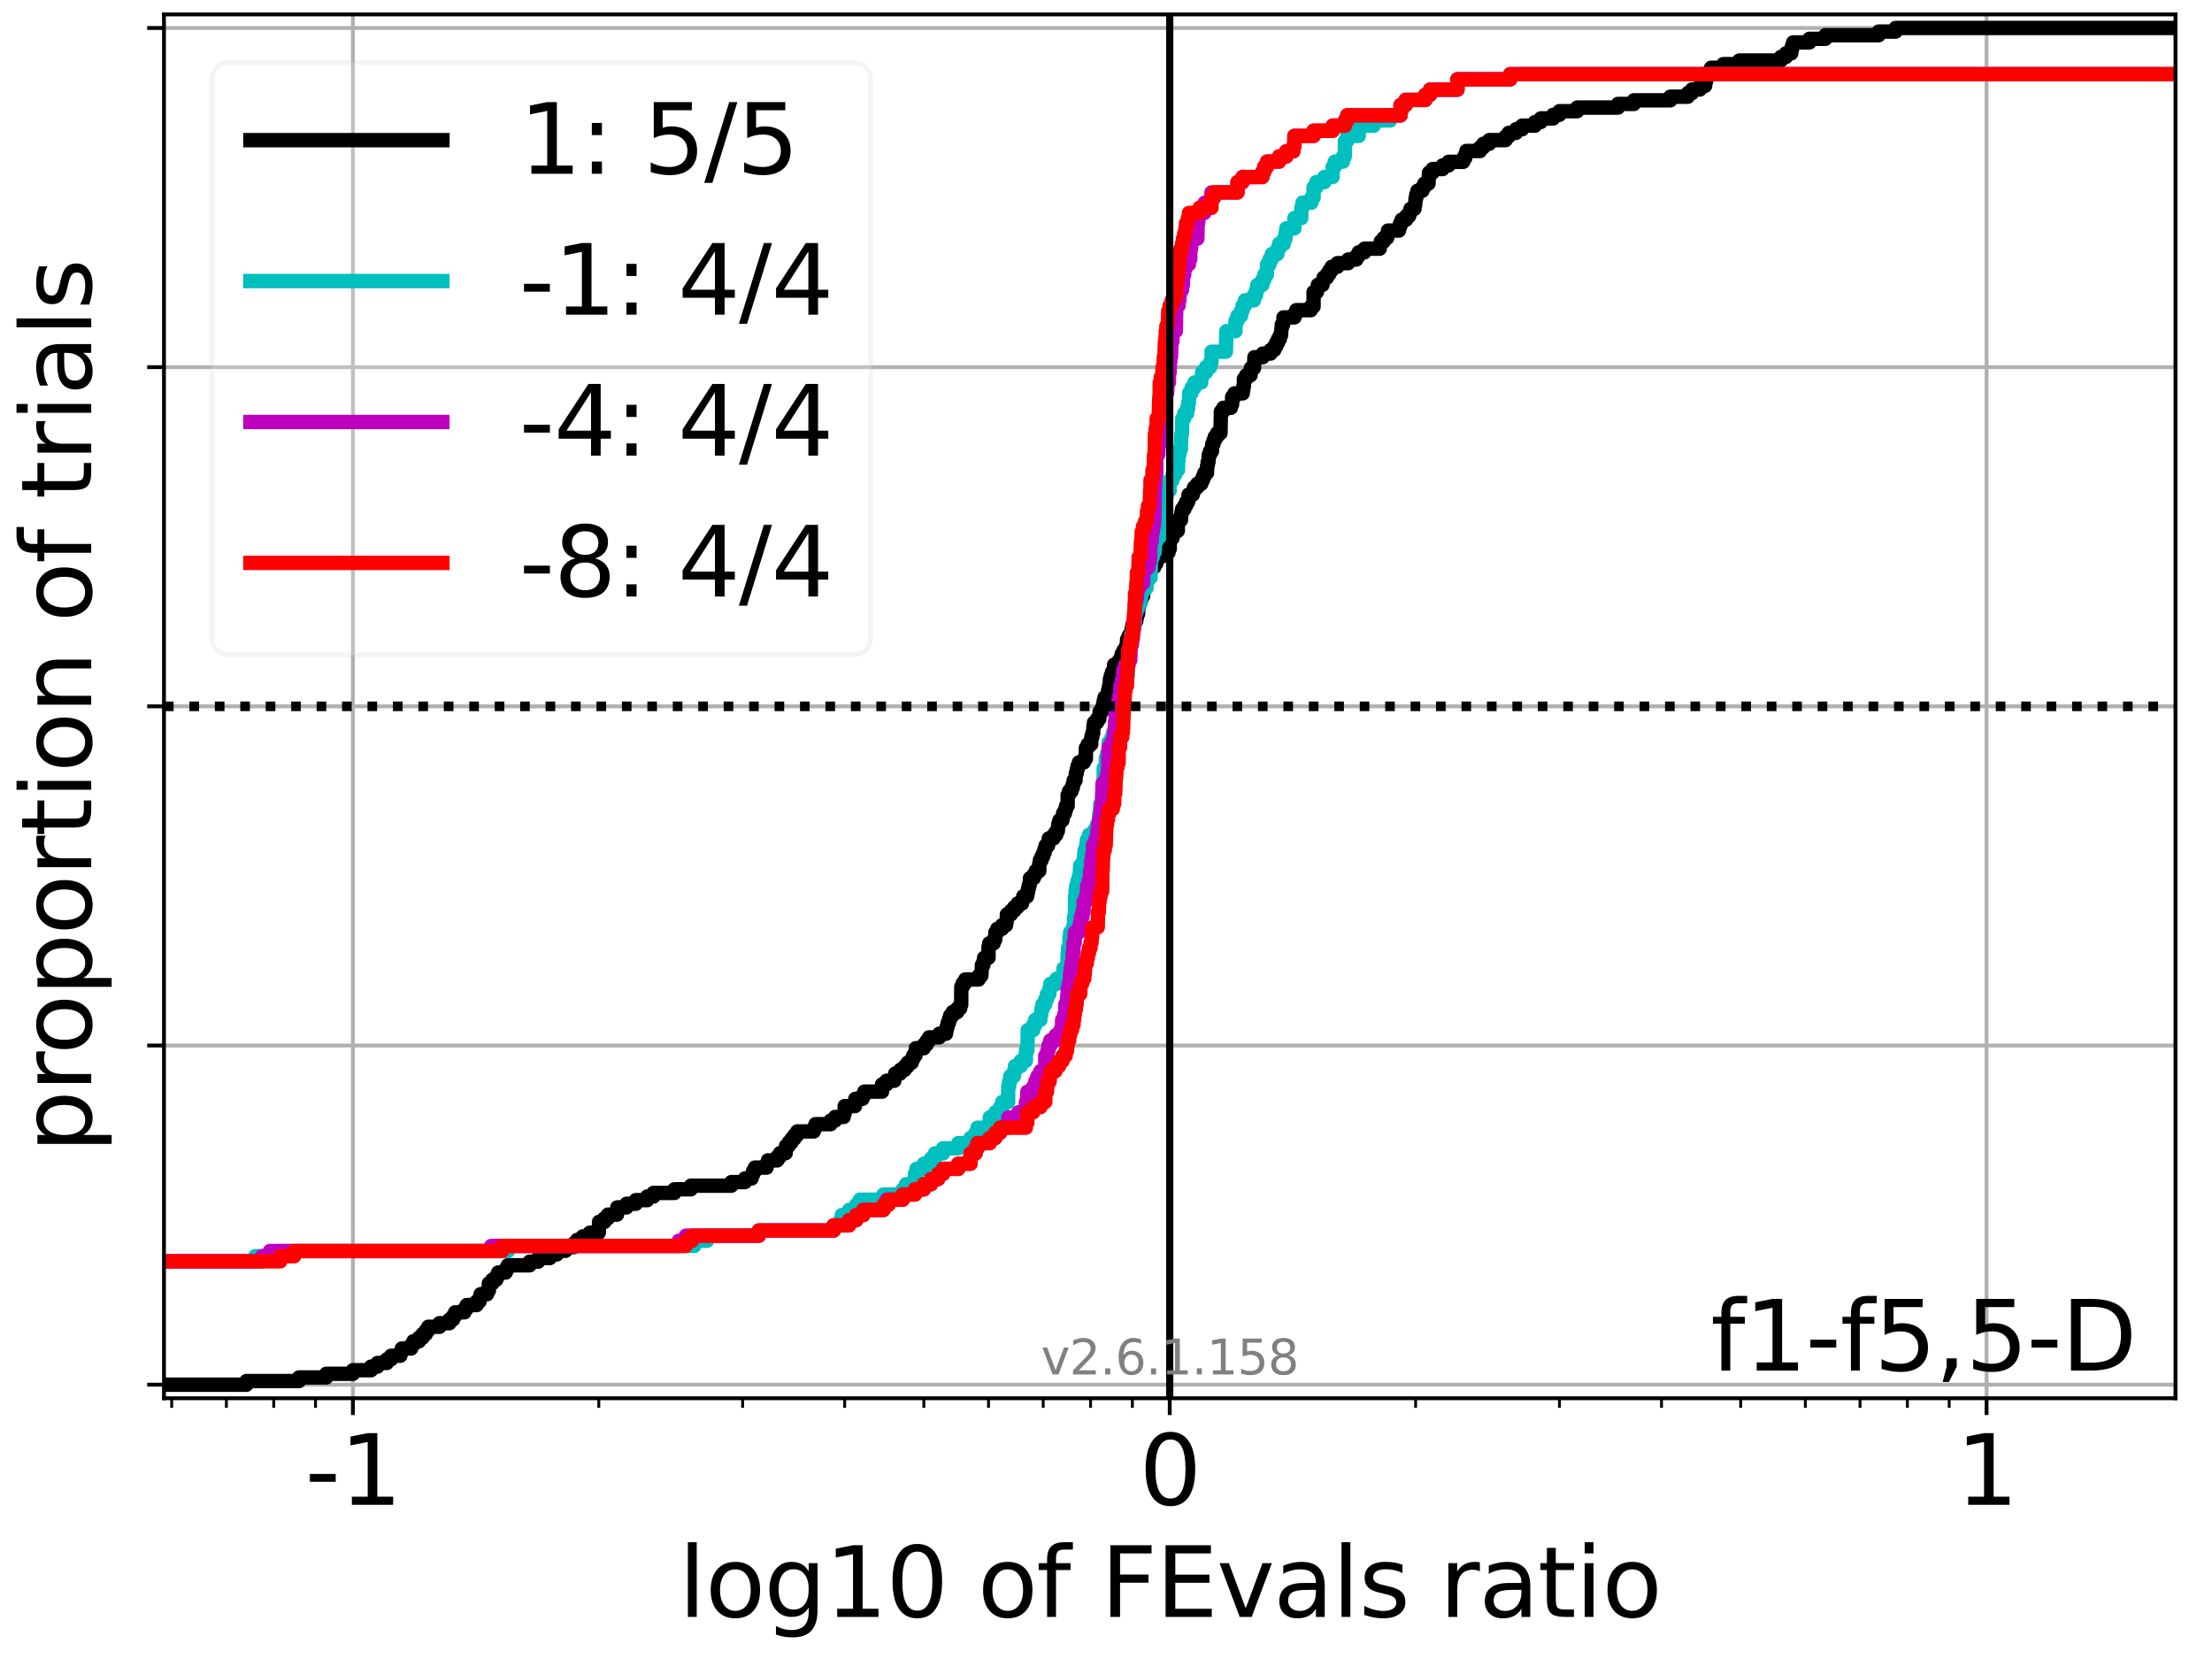 <?xml version="1.0" encoding="utf-8" standalone="no"?>
<!DOCTYPE svg PUBLIC "-//W3C//DTD SVG 1.1//EN"
  "http://www.w3.org/Graphics/SVG/1.1/DTD/svg11.dtd">
<svg xmlns:xlink="http://www.w3.org/1999/xlink" width="460.8pt" height="345.6pt" viewBox="0 0 460.8 345.6" xmlns="http://www.w3.org/2000/svg" version="1.1">
 <defs>
  <style type="text/css">*{stroke-linejoin: round; stroke-linecap: butt}</style>
 </defs>
 <g id="figure_1">
  <g id="patch_1">
   <path d="M 0 345.6 
L 460.8 345.6 
L 460.8 0 
L 0 0 
z
" style="fill: #ffffff"/>
  </g>
  <g id="axes_1">
   <g id="patch_2">
    <path d="M 34.16 291.28 
L 453.192 291.28 
L 453.192 3 
L 34.16 3 
z
" style="fill: #ffffff"/>
   </g>
   <g id="matplotlib.axis_1">
    <g id="xtick_1">
     <g id="line2d_1">
      <path d="M 73.515 291.28 
L 73.515 3 
" clip-path="url(#p3817eab995)" style="fill: none; stroke: #b0b0b0; stroke-width: 0.8; stroke-linecap: square"/>
     </g>
     <g id="line2d_2">
      <defs>
       <path id="m37212657c9" d="M 0 0 
L 0 3.5 
" style="stroke: #000000; stroke-width: 0.8"/>
      </defs>
      <g>
       <use xlink:href="#m37212657c9" x="73.515" y="291.28" style="stroke: #000000; stroke-width: 0.8"/>
      </g>
     </g>
     <g id="text_1">
      <!-- -1 -->
      <g transform="translate(63.545 313.477)scale(0.2 -0.2)">
       <defs>
        <path id="DejaVuSans-2d" d="M 313 2009 
L 1997 2009 
L 1997 1497 
L 313 1497 
L 313 2009 
z
" transform="scale(0.016)"/>
        <path id="DejaVuSans-31" d="M 794 531 
L 1825 531 
L 1825 4091 
L 703 3866 
L 703 4441 
L 1819 4666 
L 2450 4666 
L 2450 531 
L 3481 531 
L 3481 0 
L 794 0 
L 794 531 
z
" transform="scale(0.016)"/>
       </defs>
       <use xlink:href="#DejaVuSans-2d"/>
       <use xlink:href="#DejaVuSans-31" x="36.084"/>
      </g>
     </g>
    </g>
    <g id="xtick_2">
     <g id="line2d_3">
      <path d="M 243.676 291.28 
L 243.676 3 
" clip-path="url(#p3817eab995)" style="fill: none; stroke: #b0b0b0; stroke-width: 0.8; stroke-linecap: square"/>
     </g>
     <g id="line2d_4">
      <g>
       <use xlink:href="#m37212657c9" x="243.676" y="291.28" style="stroke: #000000; stroke-width: 0.8"/>
      </g>
     </g>
     <g id="text_2">
      <!-- 0 -->
      <g transform="translate(237.314 313.477)scale(0.2 -0.2)">
       <defs>
        <path id="DejaVuSans-30" d="M 2034 4250 
Q 1547 4250 1301 3770 
Q 1056 3291 1056 2328 
Q 1056 1369 1301 889 
Q 1547 409 2034 409 
Q 2525 409 2770 889 
Q 3016 1369 3016 2328 
Q 3016 3291 2770 3770 
Q 2525 4250 2034 4250 
z
M 2034 4750 
Q 2819 4750 3233 4129 
Q 3647 3509 3647 2328 
Q 3647 1150 3233 529 
Q 2819 -91 2034 -91 
Q 1250 -91 836 529 
Q 422 1150 422 2328 
Q 422 3509 836 4129 
Q 1250 4750 2034 4750 
z
" transform="scale(0.016)"/>
       </defs>
       <use xlink:href="#DejaVuSans-30"/>
      </g>
     </g>
    </g>
    <g id="xtick_3">
     <g id="line2d_5">
      <path d="M 413.837 291.28 
L 413.837 3 
" clip-path="url(#p3817eab995)" style="fill: none; stroke: #b0b0b0; stroke-width: 0.8; stroke-linecap: square"/>
     </g>
     <g id="line2d_6">
      <g>
       <use xlink:href="#m37212657c9" x="413.837" y="291.28" style="stroke: #000000; stroke-width: 0.8"/>
      </g>
     </g>
     <g id="text_3">
      <!-- 1 -->
      <g transform="translate(407.474 313.477)scale(0.2 -0.2)">
       <use xlink:href="#DejaVuSans-31"/>
      </g>
     </g>
    </g>
    <g id="xtick_4">
     <g id="line2d_7">
      <defs>
       <path id="mfe297d7ba3" d="M 0 0 
L 0 2 
" style="stroke: #000000; stroke-width: 0.6"/>
      </defs>
      <g>
       <use xlink:href="#mfe297d7ba3" x="35.765" y="291.28" style="stroke: #000000; stroke-width: 0.6"/>
      </g>
     </g>
    </g>
    <g id="xtick_5">
     <g id="line2d_8">
      <g>
       <use xlink:href="#mfe297d7ba3" x="47.157" y="291.28" style="stroke: #000000; stroke-width: 0.6"/>
      </g>
     </g>
    </g>
    <g id="xtick_6">
     <g id="line2d_9">
      <g>
       <use xlink:href="#mfe297d7ba3" x="57.025" y="291.28" style="stroke: #000000; stroke-width: 0.6"/>
      </g>
     </g>
    </g>
    <g id="xtick_7">
     <g id="line2d_10">
      <g>
       <use xlink:href="#mfe297d7ba3" x="65.729" y="291.28" style="stroke: #000000; stroke-width: 0.6"/>
      </g>
     </g>
    </g>
    <g id="xtick_8">
     <g id="line2d_11">
      <g>
       <use xlink:href="#mfe297d7ba3" x="124.739" y="291.28" style="stroke: #000000; stroke-width: 0.6"/>
      </g>
     </g>
    </g>
    <g id="xtick_9">
     <g id="line2d_12">
      <g>
       <use xlink:href="#mfe297d7ba3" x="154.703" y="291.28" style="stroke: #000000; stroke-width: 0.6"/>
      </g>
     </g>
    </g>
    <g id="xtick_10">
     <g id="line2d_13">
      <g>
       <use xlink:href="#mfe297d7ba3" x="175.962" y="291.28" style="stroke: #000000; stroke-width: 0.6"/>
      </g>
     </g>
    </g>
    <g id="xtick_11">
     <g id="line2d_14">
      <g>
       <use xlink:href="#mfe297d7ba3" x="192.453" y="291.28" style="stroke: #000000; stroke-width: 0.6"/>
      </g>
     </g>
    </g>
    <g id="xtick_12">
     <g id="line2d_15">
      <g>
       <use xlink:href="#mfe297d7ba3" x="205.926" y="291.28" style="stroke: #000000; stroke-width: 0.6"/>
      </g>
     </g>
    </g>
    <g id="xtick_13">
     <g id="line2d_16">
      <g>
       <use xlink:href="#mfe297d7ba3" x="217.318" y="291.28" style="stroke: #000000; stroke-width: 0.6"/>
      </g>
     </g>
    </g>
    <g id="xtick_14">
     <g id="line2d_17">
      <g>
       <use xlink:href="#mfe297d7ba3" x="227.186" y="291.28" style="stroke: #000000; stroke-width: 0.6"/>
      </g>
     </g>
    </g>
    <g id="xtick_15">
     <g id="line2d_18">
      <g>
       <use xlink:href="#mfe297d7ba3" x="235.89" y="291.28" style="stroke: #000000; stroke-width: 0.6"/>
      </g>
     </g>
    </g>
    <g id="xtick_16">
     <g id="line2d_19">
      <g>
       <use xlink:href="#mfe297d7ba3" x="294.899" y="291.28" style="stroke: #000000; stroke-width: 0.6"/>
      </g>
     </g>
    </g>
    <g id="xtick_17">
     <g id="line2d_20">
      <g>
       <use xlink:href="#mfe297d7ba3" x="324.863" y="291.28" style="stroke: #000000; stroke-width: 0.6"/>
      </g>
     </g>
    </g>
    <g id="xtick_18">
     <g id="line2d_21">
      <g>
       <use xlink:href="#mfe297d7ba3" x="346.123" y="291.28" style="stroke: #000000; stroke-width: 0.6"/>
      </g>
     </g>
    </g>
    <g id="xtick_19">
     <g id="line2d_22">
      <g>
       <use xlink:href="#mfe297d7ba3" x="362.613" y="291.28" style="stroke: #000000; stroke-width: 0.6"/>
      </g>
     </g>
    </g>
    <g id="xtick_20">
     <g id="line2d_23">
      <g>
       <use xlink:href="#mfe297d7ba3" x="376.087" y="291.28" style="stroke: #000000; stroke-width: 0.6"/>
      </g>
     </g>
    </g>
    <g id="xtick_21">
     <g id="line2d_24">
      <g>
       <use xlink:href="#mfe297d7ba3" x="387.478" y="291.28" style="stroke: #000000; stroke-width: 0.6"/>
      </g>
     </g>
    </g>
    <g id="xtick_22">
     <g id="line2d_25">
      <g>
       <use xlink:href="#mfe297d7ba3" x="397.346" y="291.28" style="stroke: #000000; stroke-width: 0.6"/>
      </g>
     </g>
    </g>
    <g id="xtick_23">
     <g id="line2d_26">
      <g>
       <use xlink:href="#mfe297d7ba3" x="406.051" y="291.28" style="stroke: #000000; stroke-width: 0.6"/>
      </g>
     </g>
    </g>
    <g id="text_4">
     <!-- log10 of FEvals ratio -->
     <g transform="translate(141.371 336.833)scale(0.2 -0.2)">
      <defs>
       <path id="DejaVuSans-6c" d="M 603 4863 
L 1178 4863 
L 1178 0 
L 603 0 
L 603 4863 
z
" transform="scale(0.016)"/>
       <path id="DejaVuSans-6f" d="M 1959 3097 
Q 1497 3097 1228 2736 
Q 959 2375 959 1747 
Q 959 1119 1226 758 
Q 1494 397 1959 397 
Q 2419 397 2687 759 
Q 2956 1122 2956 1747 
Q 2956 2369 2687 2733 
Q 2419 3097 1959 3097 
z
M 1959 3584 
Q 2709 3584 3137 3096 
Q 3566 2609 3566 1747 
Q 3566 888 3137 398 
Q 2709 -91 1959 -91 
Q 1206 -91 779 398 
Q 353 888 353 1747 
Q 353 2609 779 3096 
Q 1206 3584 1959 3584 
z
" transform="scale(0.016)"/>
       <path id="DejaVuSans-67" d="M 2906 1791 
Q 2906 2416 2648 2759 
Q 2391 3103 1925 3103 
Q 1463 3103 1205 2759 
Q 947 2416 947 1791 
Q 947 1169 1205 825 
Q 1463 481 1925 481 
Q 2391 481 2648 825 
Q 2906 1169 2906 1791 
z
M 3481 434 
Q 3481 -459 3084 -895 
Q 2688 -1331 1869 -1331 
Q 1566 -1331 1297 -1286 
Q 1028 -1241 775 -1147 
L 775 -588 
Q 1028 -725 1275 -790 
Q 1522 -856 1778 -856 
Q 2344 -856 2625 -561 
Q 2906 -266 2906 331 
L 2906 616 
Q 2728 306 2450 153 
Q 2172 0 1784 0 
Q 1141 0 747 490 
Q 353 981 353 1791 
Q 353 2603 747 3093 
Q 1141 3584 1784 3584 
Q 2172 3584 2450 3431 
Q 2728 3278 2906 2969 
L 2906 3500 
L 3481 3500 
L 3481 434 
z
" transform="scale(0.016)"/>
       <path id="DejaVuSans-20" transform="scale(0.016)"/>
       <path id="DejaVuSans-66" d="M 2375 4863 
L 2375 4384 
L 1825 4384 
Q 1516 4384 1395 4259 
Q 1275 4134 1275 3809 
L 1275 3500 
L 2222 3500 
L 2222 3053 
L 1275 3053 
L 1275 0 
L 697 0 
L 697 3053 
L 147 3053 
L 147 3500 
L 697 3500 
L 697 3744 
Q 697 4328 969 4595 
Q 1241 4863 1831 4863 
L 2375 4863 
z
" transform="scale(0.016)"/>
       <path id="DejaVuSans-46" d="M 628 4666 
L 3309 4666 
L 3309 4134 
L 1259 4134 
L 1259 2759 
L 3109 2759 
L 3109 2228 
L 1259 2228 
L 1259 0 
L 628 0 
L 628 4666 
z
" transform="scale(0.016)"/>
       <path id="DejaVuSans-45" d="M 628 4666 
L 3578 4666 
L 3578 4134 
L 1259 4134 
L 1259 2753 
L 3481 2753 
L 3481 2222 
L 1259 2222 
L 1259 531 
L 3634 531 
L 3634 0 
L 628 0 
L 628 4666 
z
" transform="scale(0.016)"/>
       <path id="DejaVuSans-76" d="M 191 3500 
L 800 3500 
L 1894 563 
L 2988 3500 
L 3597 3500 
L 2284 0 
L 1503 0 
L 191 3500 
z
" transform="scale(0.016)"/>
       <path id="DejaVuSans-61" d="M 2194 1759 
Q 1497 1759 1228 1600 
Q 959 1441 959 1056 
Q 959 750 1161 570 
Q 1363 391 1709 391 
Q 2188 391 2477 730 
Q 2766 1069 2766 1631 
L 2766 1759 
L 2194 1759 
z
M 3341 1997 
L 3341 0 
L 2766 0 
L 2766 531 
Q 2569 213 2275 61 
Q 1981 -91 1556 -91 
Q 1019 -91 701 211 
Q 384 513 384 1019 
Q 384 1609 779 1909 
Q 1175 2209 1959 2209 
L 2766 2209 
L 2766 2266 
Q 2766 2663 2505 2880 
Q 2244 3097 1772 3097 
Q 1472 3097 1187 3025 
Q 903 2953 641 2809 
L 641 3341 
Q 956 3463 1253 3523 
Q 1550 3584 1831 3584 
Q 2591 3584 2966 3190 
Q 3341 2797 3341 1997 
z
" transform="scale(0.016)"/>
       <path id="DejaVuSans-73" d="M 2834 3397 
L 2834 2853 
Q 2591 2978 2328 3040 
Q 2066 3103 1784 3103 
Q 1356 3103 1142 2972 
Q 928 2841 928 2578 
Q 928 2378 1081 2264 
Q 1234 2150 1697 2047 
L 1894 2003 
Q 2506 1872 2764 1633 
Q 3022 1394 3022 966 
Q 3022 478 2636 193 
Q 2250 -91 1575 -91 
Q 1294 -91 989 -36 
Q 684 19 347 128 
L 347 722 
Q 666 556 975 473 
Q 1284 391 1588 391 
Q 1994 391 2212 530 
Q 2431 669 2431 922 
Q 2431 1156 2273 1281 
Q 2116 1406 1581 1522 
L 1381 1569 
Q 847 1681 609 1914 
Q 372 2147 372 2553 
Q 372 3047 722 3315 
Q 1072 3584 1716 3584 
Q 2034 3584 2315 3537 
Q 2597 3491 2834 3397 
z
" transform="scale(0.016)"/>
       <path id="DejaVuSans-72" d="M 2631 2963 
Q 2534 3019 2420 3045 
Q 2306 3072 2169 3072 
Q 1681 3072 1420 2755 
Q 1159 2438 1159 1844 
L 1159 0 
L 581 0 
L 581 3500 
L 1159 3500 
L 1159 2956 
Q 1341 3275 1631 3429 
Q 1922 3584 2338 3584 
Q 2397 3584 2469 3576 
Q 2541 3569 2628 3553 
L 2631 2963 
z
" transform="scale(0.016)"/>
       <path id="DejaVuSans-74" d="M 1172 4494 
L 1172 3500 
L 2356 3500 
L 2356 3053 
L 1172 3053 
L 1172 1153 
Q 1172 725 1289 603 
Q 1406 481 1766 481 
L 2356 481 
L 2356 0 
L 1766 0 
Q 1100 0 847 248 
Q 594 497 594 1153 
L 594 3053 
L 172 3053 
L 172 3500 
L 594 3500 
L 594 4494 
L 1172 4494 
z
" transform="scale(0.016)"/>
       <path id="DejaVuSans-69" d="M 603 3500 
L 1178 3500 
L 1178 0 
L 603 0 
L 603 3500 
z
M 603 4863 
L 1178 4863 
L 1178 4134 
L 603 4134 
L 603 4863 
z
" transform="scale(0.016)"/>
      </defs>
      <use xlink:href="#DejaVuSans-6c"/>
      <use xlink:href="#DejaVuSans-6f" x="27.783"/>
      <use xlink:href="#DejaVuSans-67" x="88.965"/>
      <use xlink:href="#DejaVuSans-31" x="152.441"/>
      <use xlink:href="#DejaVuSans-30" x="216.064"/>
      <use xlink:href="#DejaVuSans-20" x="279.688"/>
      <use xlink:href="#DejaVuSans-6f" x="311.475"/>
      <use xlink:href="#DejaVuSans-66" x="372.656"/>
      <use xlink:href="#DejaVuSans-20" x="407.861"/>
      <use xlink:href="#DejaVuSans-46" x="439.648"/>
      <use xlink:href="#DejaVuSans-45" x="497.168"/>
      <use xlink:href="#DejaVuSans-76" x="560.352"/>
      <use xlink:href="#DejaVuSans-61" x="619.531"/>
      <use xlink:href="#DejaVuSans-6c" x="680.811"/>
      <use xlink:href="#DejaVuSans-73" x="708.594"/>
      <use xlink:href="#DejaVuSans-20" x="760.693"/>
      <use xlink:href="#DejaVuSans-72" x="792.48"/>
      <use xlink:href="#DejaVuSans-61" x="833.594"/>
      <use xlink:href="#DejaVuSans-74" x="894.873"/>
      <use xlink:href="#DejaVuSans-69" x="934.082"/>
      <use xlink:href="#DejaVuSans-6f" x="961.865"/>
     </g>
    </g>
   </g>
   <g id="matplotlib.axis_2">
    <g id="ytick_1">
     <g id="line2d_27">
      <path d="M 34.16 288.454 
L 453.192 288.454 
" clip-path="url(#p3817eab995)" style="fill: none; stroke: #b0b0b0; stroke-width: 0.8; stroke-linecap: square"/>
     </g>
     <g id="line2d_28">
      <defs>
       <path id="m09c192b1b4" d="M 0 0 
L -3.5 0 
" style="stroke: #000000; stroke-width: 0.8"/>
      </defs>
      <g>
       <use xlink:href="#m09c192b1b4" x="34.16" y="288.454" style="stroke: #000000; stroke-width: 0.8"/>
      </g>
     </g>
    </g>
    <g id="ytick_2">
     <g id="line2d_29">
      <path d="M 34.16 217.797 
L 453.192 217.797 
" clip-path="url(#p3817eab995)" style="fill: none; stroke: #b0b0b0; stroke-width: 0.8; stroke-linecap: square"/>
     </g>
     <g id="line2d_30">
      <g>
       <use xlink:href="#m09c192b1b4" x="34.16" y="217.797" style="stroke: #000000; stroke-width: 0.8"/>
      </g>
     </g>
    </g>
    <g id="ytick_3">
     <g id="line2d_31">
      <path d="M 34.16 147.14 
L 453.192 147.14 
" clip-path="url(#p3817eab995)" style="fill: none; stroke: #b0b0b0; stroke-width: 0.8; stroke-linecap: square"/>
     </g>
     <g id="line2d_32">
      <g>
       <use xlink:href="#m09c192b1b4" x="34.16" y="147.14" style="stroke: #000000; stroke-width: 0.8"/>
      </g>
     </g>
    </g>
    <g id="ytick_4">
     <g id="line2d_33">
      <path d="M 34.16 76.483 
L 453.192 76.483 
" clip-path="url(#p3817eab995)" style="fill: none; stroke: #b0b0b0; stroke-width: 0.8; stroke-linecap: square"/>
     </g>
     <g id="line2d_34">
      <g>
       <use xlink:href="#m09c192b1b4" x="34.16" y="76.483" style="stroke: #000000; stroke-width: 0.8"/>
      </g>
     </g>
    </g>
    <g id="ytick_5">
     <g id="line2d_35">
      <path d="M 34.16 5.826 
L 453.192 5.826 
" clip-path="url(#p3817eab995)" style="fill: none; stroke: #b0b0b0; stroke-width: 0.8; stroke-linecap: square"/>
     </g>
     <g id="line2d_36">
      <g>
       <use xlink:href="#m09c192b1b4" x="34.16" y="5.826" style="stroke: #000000; stroke-width: 0.8"/>
      </g>
     </g>
    </g>
    <g id="text_5">
     <!-- proportion of trials -->
     <g transform="translate(19.001 240.146)rotate(-90)scale(0.2 -0.2)">
      <defs>
       <path id="DejaVuSans-70" d="M 1159 525 
L 1159 -1331 
L 581 -1331 
L 581 3500 
L 1159 3500 
L 1159 2969 
Q 1341 3281 1617 3432 
Q 1894 3584 2278 3584 
Q 2916 3584 3314 3078 
Q 3713 2572 3713 1747 
Q 3713 922 3314 415 
Q 2916 -91 2278 -91 
Q 1894 -91 1617 61 
Q 1341 213 1159 525 
z
M 3116 1747 
Q 3116 2381 2855 2742 
Q 2594 3103 2138 3103 
Q 1681 3103 1420 2742 
Q 1159 2381 1159 1747 
Q 1159 1113 1420 752 
Q 1681 391 2138 391 
Q 2594 391 2855 752 
Q 3116 1113 3116 1747 
z
" transform="scale(0.016)"/>
       <path id="DejaVuSans-6e" d="M 3513 2113 
L 3513 0 
L 2938 0 
L 2938 2094 
Q 2938 2591 2744 2837 
Q 2550 3084 2163 3084 
Q 1697 3084 1428 2787 
Q 1159 2491 1159 1978 
L 1159 0 
L 581 0 
L 581 3500 
L 1159 3500 
L 1159 2956 
Q 1366 3272 1645 3428 
Q 1925 3584 2291 3584 
Q 2894 3584 3203 3211 
Q 3513 2838 3513 2113 
z
" transform="scale(0.016)"/>
      </defs>
      <use xlink:href="#DejaVuSans-70"/>
      <use xlink:href="#DejaVuSans-72" x="63.477"/>
      <use xlink:href="#DejaVuSans-6f" x="102.34"/>
      <use xlink:href="#DejaVuSans-70" x="163.521"/>
      <use xlink:href="#DejaVuSans-6f" x="226.998"/>
      <use xlink:href="#DejaVuSans-72" x="288.18"/>
      <use xlink:href="#DejaVuSans-74" x="329.293"/>
      <use xlink:href="#DejaVuSans-69" x="368.502"/>
      <use xlink:href="#DejaVuSans-6f" x="396.285"/>
      <use xlink:href="#DejaVuSans-6e" x="457.467"/>
      <use xlink:href="#DejaVuSans-20" x="520.846"/>
      <use xlink:href="#DejaVuSans-6f" x="552.633"/>
      <use xlink:href="#DejaVuSans-66" x="613.814"/>
      <use xlink:href="#DejaVuSans-20" x="649.02"/>
      <use xlink:href="#DejaVuSans-74" x="680.807"/>
      <use xlink:href="#DejaVuSans-72" x="720.016"/>
      <use xlink:href="#DejaVuSans-69" x="761.129"/>
      <use xlink:href="#DejaVuSans-61" x="788.912"/>
      <use xlink:href="#DejaVuSans-6c" x="850.191"/>
      <use xlink:href="#DejaVuSans-73" x="877.975"/>
     </g>
    </g>
   </g>
   <g id="line2d_37">
    <path d="M 34.16 288.454 
L 51.338 288.454 
L 51.338 287.7 
L 62.292 287.7 
L 62.292 286.946 
L 67.962 286.946 
L 67.962 286.193 
L 73.515 286.193 
L 73.515 285.439 
L 77.306 285.439 
L 77.306 284.685 
L 78.642 284.685 
L 78.642 283.932 
L 80.577 283.932 
L 80.577 283.178 
L 81.47 283.178 
L 81.47 282.424 
L 83.405 282.424 
L 83.405 281.671 
L 83.706 281.671 
L 83.706 280.917 
L 85.641 280.917 
L 85.641 280.163 
L 86.113 280.163 
L 86.113 279.41 
L 87.288 279.41 
L 87.288 278.656 
L 88.048 278.656 
L 88.048 277.902 
L 88.719 277.902 
L 88.719 277.149 
L 89.223 277.149 
L 89.223 276.395 
L 91.561 276.395 
L 91.561 275.641 
L 93.624 275.641 
L 93.624 274.888 
L 94.39 274.888 
L 94.39 274.134 
L 94.817 274.134 
L 94.817 273.38 
L 96.752 273.38 
L 96.752 272.627 
L 97.232 272.627 
L 97.232 271.873 
L 99.295 271.873 
L 99.295 271.119 
L 99.902 271.119 
L 99.902 270.366 
L 100.111 270.366 
L 100.111 269.612 
L 101.457 269.612 
L 101.457 268.858 
L 101.837 268.858 
L 101.841 267.351 
L 102.561 267.351 
L 102.561 266.597 
L 103.393 266.597 
L 103.393 265.844 
L 103.776 265.844 
L 103.776 265.09 
L 105.35 265.09 
L 105.35 264.336 
L 105.781 264.336 
L 105.781 263.583 
L 110.34 263.583 
L 110.34 262.829 
L 112.121 262.829 
L 112.121 262.075 
L 114.544 262.075 
L 114.544 261.321 
L 116.011 261.321 
L 116.011 260.568 
L 117.791 260.568 
L 117.791 259.814 
L 119.472 259.814 
L 119.472 259.06 
L 120.215 259.06 
L 120.215 258.307 
L 121.407 258.307 
L 121.407 257.553 
L 122.861 257.553 
L 122.861 256.799 
L 124.739 256.799 
L 124.796 254.538 
L 125.922 254.538 
L 125.922 253.785 
L 126.652 253.785 
L 126.652 253.031 
L 128.529 253.031 
L 128.587 251.524 
L 130.518 251.524 
L 130.518 250.77 
L 132.453 250.77 
L 132.453 250.016 
L 134.818 250.016 
L 134.818 249.263 
L 136.131 249.263 
L 136.131 248.509 
L 140.489 248.509 
L 140.489 247.755 
L 143.917 247.755 
L 143.917 247.002 
L 152.35 247.002 
L 152.35 246.248 
L 155.192 246.248 
L 155.192 245.494 
L 156.574 245.494 
L 156.574 244.741 
L 156.856 244.741 
L 156.856 243.987 
L 157.255 243.987 
L 157.255 243.233 
L 159.684 243.233 
L 159.684 242.48 
L 159.983 242.48 
L 159.983 241.726 
L 161.92 241.726 
L 161.92 240.972 
L 162.489 240.972 
L 162.489 240.219 
L 163.671 240.219 
L 163.741 238.711 
L 164.327 238.711 
L 164.327 237.958 
L 164.912 237.958 
L 164.912 237.204 
L 165.502 237.204 
L 165.502 236.45 
L 166.094 236.45 
L 166.094 235.697 
L 169.532 235.697 
L 169.532 234.943 
L 169.885 234.943 
L 169.885 234.189 
L 173.031 234.189 
L 173.031 233.436 
L 173.971 233.436 
L 173.971 232.682 
L 175.751 232.682 
L 175.751 231.928 
L 175.962 231.928 
L 175.962 230.421 
L 178.116 230.421 
L 178.175 228.914 
L 179.672 228.914 
L 179.672 228.16 
L 180.056 228.16 
L 180.056 227.406 
L 183.748 227.406 
L 183.748 225.899 
L 184.666 225.899 
L 184.666 225.145 
L 186.298 225.145 
L 186.298 224.392 
L 186.484 224.392 
L 186.484 223.638 
L 187.524 223.638 
L 187.524 222.884 
L 188.457 222.884 
L 188.457 222.13 
L 189.093 222.13 
L 189.093 221.377 
L 189.92 221.377 
L 189.92 220.623 
L 190.242 220.623 
L 190.242 219.869 
L 190.714 219.869 
L 190.792 218.362 
L 192.453 218.362 
L 192.453 217.608 
L 193.038 217.608 
L 193.038 216.855 
L 193.534 216.855 
L 193.534 216.101 
L 195.666 216.101 
L 195.666 215.347 
L 197.073 215.347 
L 197.073 214.594 
L 197.222 214.594 
L 197.222 213.84 
L 197.416 213.84 
L 197.416 213.086 
L 197.686 213.086 
L 197.686 212.333 
L 197.929 212.333 
L 197.929 211.579 
L 198.449 211.579 
L 198.449 210.825 
L 199.425 210.825 
L 199.425 210.072 
L 200.023 210.072 
L 200.023 209.318 
L 200.239 209.318 
L 200.257 205.55 
L 200.578 205.55 
L 200.578 204.796 
L 201.076 204.796 
L 201.076 204.042 
L 203.87 204.042 
L 203.87 203.289 
L 204.422 203.289 
L 204.524 201.781 
L 204.545 201.781 
L 204.545 201.028 
L 204.866 201.028 
L 204.866 200.274 
L 205.013 200.274 
L 205.013 199.52 
L 205.926 199.52 
L 205.926 197.259 
L 206.082 197.259 
L 206.082 196.506 
L 206.996 196.506 
L 206.996 195.752 
L 207.318 195.752 
L 207.352 194.245 
L 207.752 194.245 
L 207.752 193.491 
L 208.732 193.491 
L 208.732 192.737 
L 209.588 192.737 
L 209.588 191.984 
L 209.717 191.984 
L 209.761 190.476 
L 210.61 190.476 
L 210.61 189.723 
L 211.289 189.723 
L 211.289 188.969 
L 211.995 188.969 
L 211.995 188.215 
L 212.912 188.215 
L 212.912 187.462 
L 213.17 187.462 
L 213.17 186.708 
L 213.981 186.708 
L 213.981 185.954 
L 214.139 185.954 
L 214.139 185.2 
L 214.302 185.2 
L 214.302 184.447 
L 214.492 184.447 
L 214.567 182.939 
L 215.349 182.939 
L 215.349 182.186 
L 215.754 182.186 
L 215.754 181.432 
L 216.501 181.432 
L 216.501 179.925 
L 216.634 179.925 
L 216.634 179.171 
L 216.984 179.171 
L 216.984 178.417 
L 217.318 178.417 
L 217.318 177.664 
L 217.594 177.664 
L 217.594 176.91 
L 217.817 176.91 
L 217.817 176.156 
L 218.332 176.156 
L 218.332 175.403 
L 218.482 175.403 
L 218.482 174.649 
L 219.495 174.649 
L 219.495 173.895 
L 220.04 173.895 
L 220.04 173.142 
L 220.361 173.142 
L 220.472 171.634 
L 220.699 171.634 
L 220.699 170.881 
L 221.319 170.881 
L 221.319 170.127 
L 221.477 170.127 
L 221.477 169.373 
L 221.867 169.373 
L 221.867 168.62 
L 222.089 168.62 
L 222.089 167.866 
L 222.416 167.866 
L 222.416 165.605 
L 222.675 165.605 
L 222.675 164.851 
L 223.207 164.851 
L 223.207 164.098 
L 223.486 164.098 
L 223.486 163.344 
L 223.653 163.344 
L 223.653 162.59 
L 224.041 162.59 
L 224.115 161.083 
L 224.303 161.083 
L 224.303 160.329 
L 224.475 160.329 
L 224.475 159.576 
L 224.763 159.576 
L 224.763 158.822 
L 225.784 158.822 
L 225.784 158.068 
L 226.207 158.068 
L 226.207 155.807 
L 226.594 155.807 
L 226.594 155.054 
L 227.32 155.054 
L 227.34 153.546 
L 227.536 153.546 
L 227.536 152.793 
L 227.724 152.793 
L 227.779 151.285 
L 227.893 151.285 
L 227.893 150.532 
L 228.529 150.532 
L 228.529 149.778 
L 229.011 149.778 
L 229.074 148.271 
L 229.545 148.271 
L 229.545 147.517 
L 229.779 147.517 
L 229.779 146.763 
L 229.923 146.763 
L 229.923 146.009 
L 230.118 146.009 
L 230.118 145.256 
L 230.808 145.256 
L 230.849 143.748 
L 231.023 143.748 
L 231.023 142.995 
L 231.163 142.995 
L 231.215 141.487 
L 231.409 141.487 
L 231.409 140.734 
L 231.655 140.734 
L 231.655 139.98 
L 232.053 139.98 
L 232.085 138.473 
L 233.011 138.473 
L 233.011 137.719 
L 233.467 137.719 
L 233.467 136.965 
L 233.692 136.965 
L 233.692 136.212 
L 234.06 136.212 
L 234.06 135.458 
L 234.533 135.458 
L 234.533 134.704 
L 234.707 134.704 
L 234.797 133.197 
L 235.132 133.197 
L 235.132 132.443 
L 235.594 132.443 
L 235.594 131.69 
L 235.754 131.69 
L 235.754 130.936 
L 235.89 130.936 
L 235.89 130.182 
L 236.313 130.182 
L 236.313 129.429 
L 236.693 129.429 
L 236.693 128.675 
L 236.834 128.675 
L 236.834 127.921 
L 237.08 127.921 
L 237.175 126.414 
L 237.26 126.414 
L 237.26 125.66 
L 237.548 125.66 
L 237.548 124.907 
L 237.761 124.907 
L 237.761 124.153 
L 238.133 124.153 
L 238.199 122.646 
L 238.332 122.646 
L 238.395 121.138 
L 238.737 121.138 
L 238.737 120.385 
L 239.328 120.385 
L 239.347 118.877 
L 239.751 118.877 
L 239.751 118.124 
L 240.468 118.124 
L 240.468 117.37 
L 240.887 117.37 
L 240.887 116.616 
L 241.044 116.616 
L 241.044 115.863 
L 242.241 115.863 
L 242.241 115.109 
L 243.414 115.109 
L 243.414 114.355 
L 243.676 114.355 
L 243.676 112.848 
L 243.804 112.848 
L 243.804 112.094 
L 244.258 112.094 
L 244.258 111.341 
L 244.533 111.341 
L 244.533 110.587 
L 245.354 110.587 
L 245.38 108.326 
L 246.022 108.326 
L 246.087 106.818 
L 246.242 106.818 
L 246.242 106.065 
L 246.736 106.065 
L 246.736 105.311 
L 247.103 105.311 
L 247.103 104.557 
L 247.511 104.557 
L 247.596 103.05 
L 248.478 103.05 
L 248.478 102.296 
L 248.744 102.296 
L 248.744 101.543 
L 249.408 101.543 
L 249.408 100.789 
L 250.249 100.789 
L 250.249 100.035 
L 250.592 100.035 
L 250.592 99.282 
L 250.885 99.282 
L 250.885 98.528 
L 251.439 98.528 
L 251.462 97.021 
L 251.581 97.021 
L 251.581 96.267 
L 251.746 96.267 
L 251.805 94.76 
L 252.06 94.76 
L 252.06 94.006 
L 252.47 94.006 
L 252.534 92.499 
L 252.795 92.499 
L 252.795 91.745 
L 253.071 91.745 
L 253.071 90.991 
L 253.544 90.991 
L 253.544 90.238 
L 254.251 90.238 
L 254.336 85.716 
L 254.822 85.716 
L 254.822 84.962 
L 256.4 84.962 
L 256.4 84.208 
L 256.674 84.208 
L 256.674 82.701 
L 257.15 82.701 
L 257.15 81.947 
L 258.888 81.947 
L 258.888 81.194 
L 259.011 81.194 
L 259.011 80.44 
L 259.128 80.44 
L 259.13 78.933 
L 259.59 78.933 
L 259.59 78.179 
L 260.509 78.179 
L 260.587 76.672 
L 261.236 76.672 
L 261.321 74.411 
L 263.065 74.411 
L 263.065 73.657 
L 264.674 73.657 
L 264.674 72.903 
L 265.462 72.903 
L 265.462 72.15 
L 265.854 72.15 
L 265.854 71.396 
L 266.23 71.396 
L 266.23 70.642 
L 266.614 70.642 
L 266.614 69.888 
L 266.855 69.888 
L 266.96 68.381 
L 267.017 68.381 
L 267.017 67.627 
L 267.295 67.627 
L 267.38 66.12 
L 269.644 66.12 
L 269.644 65.366 
L 270.034 65.366 
L 270.034 64.613 
L 273.065 64.613 
L 273.065 63.859 
L 273.64 63.859 
L 273.64 60.844 
L 274.34 60.844 
L 274.34 60.091 
L 274.547 60.091 
L 274.547 59.337 
L 275.511 59.337 
L 275.511 58.583 
L 275.722 58.583 
L 275.722 57.83 
L 276.45 57.83 
L 276.45 57.076 
L 276.948 57.076 
L 276.948 56.322 
L 277.43 56.322 
L 277.43 55.569 
L 278.624 55.569 
L 278.624 54.815 
L 280.855 54.815 
L 280.855 54.061 
L 282.554 54.061 
L 282.554 53.308 
L 283.05 53.308 
L 283.05 52.554 
L 284.244 52.554 
L 284.244 51.8 
L 287.428 51.8 
L 287.428 51.047 
L 287.634 51.047 
L 287.634 50.293 
L 288.277 50.293 
L 288.277 49.539 
L 288.984 49.539 
L 288.984 48.786 
L 289.138 48.786 
L 289.138 48.032 
L 291.424 48.032 
L 291.424 47.278 
L 291.662 47.278 
L 291.662 46.525 
L 292.001 46.525 
L 292.001 45.771 
L 292.929 45.771 
L 292.929 45.017 
L 293.554 45.017 
L 293.554 44.264 
L 293.836 44.264 
L 293.836 43.51 
L 294.653 43.51 
L 294.653 42.756 
L 294.794 42.756 
L 294.899 41.249 
L 295.04 41.249 
L 295.04 40.495 
L 295.29 40.495 
L 295.29 39.742 
L 296.307 39.742 
L 296.307 38.988 
L 296.724 38.988 
L 296.724 38.234 
L 297.587 38.234 
L 297.688 35.973 
L 298.428 35.973 
L 298.428 35.22 
L 300.515 35.22 
L 300.515 34.466 
L 301.764 34.466 
L 301.764 33.712 
L 304.808 33.712 
L 304.808 32.959 
L 305.228 32.959 
L 305.228 32.205 
L 305.475 32.205 
L 305.475 31.451 
L 308.333 31.451 
L 308.333 30.697 
L 309.018 30.697 
L 309.018 29.944 
L 310.244 29.944 
L 310.244 29.19 
L 313.629 29.19 
L 313.629 28.436 
L 314.288 28.436 
L 314.288 27.683 
L 315.803 27.683 
L 315.803 26.929 
L 317.077 26.929 
L 317.077 26.175 
L 319.765 26.175 
L 319.765 25.422 
L 320.973 25.422 
L 320.973 24.668 
L 323.555 24.668 
L 323.555 23.914 
L 324.863 23.914 
L 324.863 23.161 
L 328.559 23.161 
L 328.559 22.407 
L 337.063 22.407 
L 337.063 21.653 
L 340.362 21.653 
L 340.362 20.9 
L 347.948 20.9 
L 347.948 20.146 
L 351.599 20.146 
L 351.599 19.392 
L 352.476 19.392 
L 352.476 18.639 
L 354.116 18.639 
L 354.116 17.885 
L 355.215 17.885 
L 355.215 17.131 
L 355.356 17.131 
L 355.356 16.378 
L 355.602 16.378 
L 355.602 15.624 
L 356.001 15.624 
L 356.001 14.87 
L 356.451 14.87 
L 356.451 14.117 
L 358.99 14.117 
L 358.99 13.363 
L 362.326 13.363 
L 362.326 12.609 
L 370.988 12.609 
L 370.988 11.856 
L 372.054 11.856 
L 372.054 11.102 
L 373.153 11.102 
L 373.153 10.348 
L 373.294 10.348 
L 373.294 9.595 
L 373.539 9.595 
L 373.539 8.841 
L 376.928 8.841 
L 376.928 8.087 
L 380.264 8.087 
L 380.264 7.334 
L 391.366 7.334 
L 391.366 6.58 
L 394.891 6.58 
L 394.891 5.826 
L 453.192 5.826 
L 453.192 5.826 
" clip-path="url(#p3817eab995)" style="fill: none; stroke: #000000; stroke-width: 3; stroke-linecap: square"/>
   </g>
   <g id="line2d_38">
    <path clip-path="url(#p3817eab995)" style="fill: none; stroke: #000000; stroke-width: 3; stroke-linecap: square"/>
   </g>
   <g id="line2d_39">
    <path d="M 34.16 262.76 
L 53.164 262.76 
L 53.164 261.69 
L 57.806 261.69 
L 57.806 260.619 
L 105.812 260.619 
L 105.812 259.549 
L 144.64 259.549 
L 144.64 258.478 
L 147.278 258.478 
L 147.278 257.408 
L 158.085 257.408 
L 158.085 256.337 
L 173.665 256.337 
L 173.665 255.266 
L 175.056 255.266 
L 175.056 254.196 
L 175.349 254.196 
L 175.349 253.125 
L 176.873 253.125 
L 176.873 252.055 
L 178.366 252.055 
L 178.366 250.984 
L 179.131 250.984 
L 179.131 249.914 
L 184.053 249.914 
L 184.053 248.843 
L 188.049 248.843 
L 188.049 247.773 
L 188.74 247.773 
L 188.74 246.702 
L 190.597 246.702 
L 190.597 244.561 
L 190.929 244.561 
L 190.929 243.49 
L 192.453 243.49 
L 192.453 242.42 
L 193.946 242.42 
L 193.946 241.349 
L 194.769 241.349 
L 194.769 240.279 
L 196.448 240.279 
L 196.448 239.208 
L 199.633 239.208 
L 199.633 238.137 
L 202.168 238.137 
L 202.168 237.067 
L 203.231 237.067 
L 203.231 235.996 
L 203.628 235.996 
L 203.628 234.926 
L 206.177 234.926 
L 206.177 232.785 
L 207.338 232.785 
L 207.338 231.714 
L 208.33 231.714 
L 208.33 230.644 
L 208.788 230.644 
L 208.788 229.573 
L 210.016 229.573 
L 210.021 226.361 
L 210.219 226.361 
L 210.219 225.291 
L 210.44 225.291 
L 210.44 224.22 
L 211.209 224.22 
L 211.209 223.15 
L 211.452 223.15 
L 211.452 222.079 
L 212.64 222.079 
L 212.64 221.009 
L 213.712 221.009 
L 213.712 218.867 
L 214.017 218.867 
L 214.092 214.585 
L 215.236 214.585 
L 215.236 213.515 
L 215.681 213.515 
L 215.681 212.444 
L 216.729 212.444 
L 216.729 211.374 
L 216.915 211.374 
L 216.915 210.303 
L 217.163 210.303 
L 217.163 209.232 
L 217.747 209.232 
L 217.747 208.162 
L 218.102 208.162 
L 218.102 207.091 
L 218.594 207.091 
L 218.594 206.021 
L 218.811 206.021 
L 218.811 204.95 
L 220.097 204.95 
L 220.097 203.88 
L 221.553 203.88 
L 221.553 201.738 
L 222.313 201.738 
L 222.416 198.527 
L 222.502 198.527 
L 222.502 197.456 
L 222.786 197.456 
L 222.786 195.315 
L 222.917 195.315 
L 222.917 194.245 
L 223.524 194.245 
L 223.524 193.174 
L 223.735 193.174 
L 223.744 191.033 
L 223.909 191.033 
L 223.974 186.751 
L 224.056 186.751 
L 224.056 185.68 
L 224.173 185.68 
L 224.173 184.61 
L 224.448 184.61 
L 224.448 183.539 
L 224.757 183.539 
L 224.757 182.468 
L 224.923 182.468 
L 225.017 180.327 
L 225.681 180.327 
L 225.681 179.257 
L 225.821 179.257 
L 225.821 178.186 
L 225.945 178.186 
L 225.945 177.116 
L 226.279 177.116 
L 226.279 176.045 
L 226.412 176.045 
L 226.412 174.975 
L 226.869 174.975 
L 226.869 173.904 
L 228.038 173.904 
L 228.038 172.833 
L 228.525 172.833 
L 228.525 171.763 
L 228.96 171.763 
L 228.96 169.622 
L 229.139 169.622 
L 229.206 167.481 
L 229.597 167.481 
L 229.597 165.339 
L 229.73 165.339 
L 229.73 163.198 
L 229.897 163.198 
L 229.928 159.987 
L 230.355 159.987 
L 230.372 157.846 
L 230.705 157.846 
L 230.705 156.775 
L 230.877 156.775 
L 230.976 154.634 
L 231.56 154.634 
L 231.56 153.563 
L 231.899 153.563 
L 231.899 152.493 
L 232.404 152.493 
L 232.509 149.281 
L 232.601 149.281 
L 232.601 148.211 
L 232.823 148.211 
L 232.823 147.14 
L 233.743 147.14 
L 233.771 144.999 
L 233.992 144.999 
L 233.993 142.858 
L 234.212 142.858 
L 234.212 141.787 
L 234.781 141.787 
L 234.781 140.717 
L 234.93 140.717 
L 235.005 138.576 
L 235.078 138.576 
L 235.078 136.434 
L 235.225 136.434 
L 235.225 135.364 
L 235.445 135.364 
L 235.445 134.293 
L 235.689 134.293 
L 235.689 132.152 
L 236.027 132.152 
L 236.027 131.082 
L 236.192 131.082 
L 236.192 130.011 
L 236.413 130.011 
L 236.48 127.87 
L 236.633 127.87 
L 236.633 126.799 
L 237.049 126.799 
L 237.049 125.729 
L 237.514 125.729 
L 237.514 124.658 
L 237.713 124.658 
L 237.713 123.588 
L 237.973 123.588 
L 237.973 122.517 
L 238.834 122.517 
L 238.834 121.447 
L 238.946 121.447 
L 238.946 120.376 
L 239.68 120.376 
L 239.765 117.164 
L 239.811 117.164 
L 239.811 116.094 
L 240.134 116.094 
L 240.134 115.023 
L 240.531 115.023 
L 240.596 112.882 
L 240.884 112.882 
L 240.884 111.812 
L 241.594 111.812 
L 241.594 110.741 
L 241.851 110.741 
L 241.851 109.67 
L 242.146 109.67 
L 242.22 107.529 
L 242.367 107.529 
L 242.367 106.459 
L 242.587 106.459 
L 242.664 104.318 
L 242.91 104.318 
L 242.91 103.247 
L 243.085 103.247 
L 243.085 102.177 
L 243.676 102.177 
L 243.676 100.035 
L 244.272 100.035 
L 244.272 98.965 
L 244.75 98.965 
L 244.75 97.894 
L 245.401 97.894 
L 245.401 95.753 
L 245.535 95.753 
L 245.535 94.683 
L 245.701 94.683 
L 245.701 93.612 
L 245.993 93.612 
L 246.088 90.4 
L 246.225 90.4 
L 246.296 87.189 
L 246.693 87.189 
L 246.693 86.118 
L 247.296 86.118 
L 247.296 85.048 
L 247.517 85.048 
L 247.517 83.977 
L 247.672 83.977 
L 247.737 81.836 
L 248.239 81.836 
L 248.239 80.765 
L 248.825 80.765 
L 248.825 79.695 
L 250.226 79.695 
L 250.226 78.624 
L 250.419 78.624 
L 250.419 77.554 
L 251.238 77.554 
L 251.238 76.483 
L 252.118 76.483 
L 252.118 75.413 
L 252.38 75.413 
L 252.38 73.271 
L 255.376 73.271 
L 255.482 68.989 
L 257.377 68.989 
L 257.377 66.848 
L 257.795 66.848 
L 257.795 65.778 
L 258.548 65.778 
L 258.548 64.707 
L 258.858 64.707 
L 258.858 63.636 
L 259.347 63.636 
L 259.347 62.566 
L 261.206 62.566 
L 261.206 61.495 
L 261.664 61.495 
L 261.664 60.425 
L 261.934 60.425 
L 261.934 59.354 
L 262.965 59.354 
L 262.965 58.284 
L 263.38 58.284 
L 263.38 57.213 
L 263.91 57.213 
L 263.957 55.072 
L 264.463 55.072 
L 264.463 54.001 
L 264.936 54.001 
L 264.936 52.931 
L 266.09 52.931 
L 266.09 51.86 
L 266.459 51.86 
L 266.459 50.79 
L 267.458 50.79 
L 267.458 49.719 
L 267.789 49.719 
L 267.789 48.649 
L 267.952 48.649 
L 267.952 47.578 
L 269.644 47.578 
L 269.644 45.437 
L 271.074 45.437 
L 271.074 43.296 
L 271.323 43.296 
L 271.323 42.225 
L 273.182 42.225 
L 273.182 41.155 
L 273.64 41.155 
L 273.64 39.014 
L 274.219 39.014 
L 274.219 37.943 
L 275.886 37.943 
L 275.886 36.872 
L 277.605 36.872 
L 277.635 34.731 
L 278.066 34.731 
L 278.066 33.661 
L 279.765 33.661 
L 279.765 32.59 
L 280.135 32.59 
L 280.184 29.379 
L 280.644 29.379 
L 280.644 28.308 
L 283.05 28.308 
L 283.05 26.167 
L 286.195 26.167 
L 286.195 25.096 
L 289.581 25.096 
L 289.581 24.026 
L 291.754 24.026 
L 291.754 22.955 
L 292.11 22.955 
L 292.11 21.885 
L 292.818 21.885 
L 292.818 20.814 
L 296.924 20.814 
L 296.924 19.744 
L 297.916 19.744 
L 297.916 18.673 
L 303.604 18.673 
L 303.604 16.532 
L 314.603 16.532 
L 314.603 15.461 
L 453.192 15.461 
L 453.192 15.461 
" clip-path="url(#p3817eab995)" style="fill: none; stroke: #00bfbf; stroke-width: 3; stroke-linecap: square"/>
   </g>
   <g id="line2d_40">
    <path clip-path="url(#p3817eab995)" style="fill: none; stroke: #00bfbf; stroke-width: 3; stroke-linecap: square"/>
   </g>
   <g id="line2d_41">
    <path d="M 34.16 262.76 
L 54.6 262.76 
L 54.6 261.69 
L 56.227 261.69 
L 56.227 260.619 
L 102.327 260.619 
L 102.327 259.549 
L 141.403 259.549 
L 141.403 258.478 
L 142.898 258.478 
L 142.898 257.408 
L 158.085 257.408 
L 158.085 256.337 
L 173.665 256.337 
L 173.665 255.266 
L 176.873 255.266 
L 176.873 254.196 
L 178.366 254.196 
L 178.366 253.125 
L 179.829 253.125 
L 179.829 252.055 
L 184.053 252.055 
L 184.053 250.984 
L 184.727 250.984 
L 184.727 249.914 
L 188.049 249.914 
L 188.049 248.843 
L 190.597 248.843 
L 190.597 247.773 
L 192.453 247.773 
L 192.453 246.702 
L 193.946 246.702 
L 193.946 245.631 
L 195.409 245.631 
L 195.409 244.561 
L 196.448 244.561 
L 196.448 243.49 
L 199.633 243.49 
L 199.633 242.42 
L 202.168 242.42 
L 202.168 240.279 
L 203.231 240.279 
L 203.231 239.208 
L 203.628 239.208 
L 203.628 238.137 
L 206.177 238.137 
L 206.177 237.067 
L 207.338 237.067 
L 207.338 235.996 
L 208.33 235.996 
L 208.33 234.926 
L 209.838 234.926 
L 209.838 233.855 
L 210.067 233.855 
L 210.067 232.785 
L 212.164 232.785 
L 212.164 231.714 
L 213.64 231.714 
L 213.712 229.573 
L 214.017 229.573 
L 214.017 227.432 
L 215.236 227.432 
L 215.236 226.361 
L 215.674 226.361 
L 215.674 225.291 
L 216.111 225.291 
L 216.111 224.22 
L 216.729 224.22 
L 216.729 223.15 
L 217.747 223.15 
L 217.754 219.938 
L 218.192 219.938 
L 218.192 218.867 
L 218.415 218.867 
L 218.415 217.797 
L 218.811 217.797 
L 218.811 216.726 
L 219.934 216.726 
L 219.934 215.656 
L 220.901 215.656 
L 220.901 214.585 
L 221.212 214.585 
L 221.264 212.444 
L 221.701 212.444 
L 221.701 211.374 
L 221.921 211.374 
L 221.925 209.232 
L 222.26 209.232 
L 222.362 207.091 
L 222.416 207.091 
L 222.416 206.021 
L 222.646 206.021 
L 222.646 204.95 
L 222.875 204.95 
L 222.917 202.809 
L 223.055 202.809 
L 223.055 201.738 
L 223.235 201.738 
L 223.235 200.668 
L 223.426 200.668 
L 223.444 198.527 
L 223.616 198.527 
L 223.616 196.386 
L 223.881 196.386 
L 223.909 194.245 
L 224.722 194.245 
L 224.722 193.174 
L 225.017 193.174 
L 225.017 192.103 
L 225.159 192.103 
L 225.159 191.033 
L 225.497 191.033 
L 225.497 189.962 
L 225.717 189.962 
L 225.77 187.821 
L 226.207 187.821 
L 226.207 186.751 
L 226.412 186.751 
L 226.448 184.61 
L 226.785 184.61 
L 226.785 183.539 
L 227.094 183.539 
L 227.094 181.398 
L 227.323 181.398 
L 227.323 179.257 
L 227.511 179.257 
L 227.511 178.186 
L 227.692 178.186 
L 227.692 176.045 
L 228.172 176.045 
L 228.172 174.975 
L 228.576 174.975 
L 228.646 172.833 
L 228.805 172.833 
L 228.805 171.763 
L 228.96 171.763 
L 228.96 170.692 
L 229.227 170.692 
L 229.306 168.551 
L 229.461 168.551 
L 229.461 167.481 
L 229.597 167.481 
L 229.691 163.198 
L 230.4 163.198 
L 230.4 162.128 
L 230.694 162.128 
L 230.694 161.057 
L 230.826 161.057 
L 230.896 156.775 
L 230.969 156.775 
L 230.969 155.704 
L 231.571 155.704 
L 231.571 154.634 
L 232.017 154.634 
L 232.104 152.493 
L 232.236 152.493 
L 232.302 150.352 
L 232.378 150.352 
L 232.378 149.281 
L 232.5 149.281 
L 232.5 148.211 
L 232.905 148.211 
L 232.971 146.069 
L 233.152 146.069 
L 233.152 144.999 
L 233.384 144.999 
L 233.408 142.858 
L 233.709 142.858 
L 233.709 141.787 
L 233.909 141.787 
L 233.993 139.646 
L 234.346 139.646 
L 234.346 138.576 
L 235.081 138.576 
L 235.081 137.505 
L 235.456 137.505 
L 235.518 134.293 
L 235.811 134.293 
L 235.811 133.223 
L 235.965 133.223 
L 236.043 131.082 
L 236.234 131.082 
L 236.248 128.941 
L 236.414 128.941 
L 236.425 125.729 
L 236.609 125.729 
L 236.609 124.658 
L 236.851 124.658 
L 236.894 122.517 
L 237.33 122.517 
L 237.33 121.447 
L 238.157 121.447 
L 238.157 119.305 
L 238.306 119.305 
L 238.306 118.235 
L 239.218 118.235 
L 239.218 117.164 
L 239.474 117.164 
L 239.474 116.094 
L 239.594 116.094 
L 239.68 112.882 
L 239.911 112.882 
L 240.003 110.741 
L 240.156 110.741 
L 240.156 109.67 
L 240.353 109.67 
L 240.353 108.6 
L 240.491 108.6 
L 240.596 101.106 
L 240.682 101.106 
L 240.682 98.965 
L 240.873 98.965 
L 240.873 94.683 
L 241.291 94.683 
L 241.328 92.542 
L 241.594 92.542 
L 241.594 91.471 
L 241.973 91.471 
L 242.058 89.33 
L 242.164 89.33 
L 242.164 88.259 
L 242.355 88.259 
L 242.463 85.048 
L 242.662 85.048 
L 242.753 81.836 
L 243.141 81.836 
L 243.193 79.695 
L 243.503 79.695 
L 243.512 77.554 
L 243.676 77.554 
L 243.676 75.413 
L 243.796 75.413 
L 243.796 74.342 
L 243.949 74.342 
L 244.042 71.13 
L 244.235 71.13 
L 244.275 68.989 
L 244.949 68.989 
L 245.045 63.636 
L 245.524 63.636 
L 245.524 62.566 
L 245.701 62.566 
L 245.722 60.425 
L 246.225 60.425 
L 246.225 59.354 
L 246.43 59.354 
L 246.43 57.213 
L 246.693 57.213 
L 246.693 56.143 
L 246.856 56.143 
L 246.856 55.072 
L 247.672 55.072 
L 247.672 54.001 
L 247.951 54.001 
L 247.951 51.86 
L 248.124 51.86 
L 248.124 49.719 
L 249.433 49.719 
L 249.492 46.507 
L 249.606 46.507 
L 249.606 45.437 
L 249.76 45.437 
L 249.76 44.366 
L 250.894 44.366 
L 250.974 42.225 
L 252.38 42.225 
L 252.38 40.084 
L 257.795 40.084 
L 257.795 37.943 
L 258.858 37.943 
L 258.858 36.872 
L 262.965 36.872 
L 262.965 35.802 
L 263.38 35.802 
L 263.38 34.731 
L 263.957 34.731 
L 263.957 33.661 
L 266.459 33.661 
L 266.459 32.59 
L 267.952 32.59 
L 267.952 31.52 
L 269.416 31.52 
L 269.416 30.449 
L 269.644 30.449 
L 269.644 28.308 
L 273.64 28.308 
L 273.64 27.237 
L 277.635 27.237 
L 277.635 26.167 
L 280.184 26.167 
L 280.184 25.096 
L 280.644 25.096 
L 280.644 24.026 
L 291.754 24.026 
L 291.754 21.885 
L 292.818 21.885 
L 292.818 20.814 
L 296.924 20.814 
L 296.924 19.744 
L 297.916 19.744 
L 297.916 18.673 
L 303.604 18.673 
L 303.604 16.532 
L 314.603 16.532 
L 314.603 15.461 
L 453.192 15.461 
L 453.192 15.461 
" clip-path="url(#p3817eab995)" style="fill: none; stroke: #bf00bf; stroke-width: 3; stroke-linecap: square"/>
   </g>
   <g id="line2d_42">
    <path clip-path="url(#p3817eab995)" style="fill: none; stroke: #bf00bf; stroke-width: 3; stroke-linecap: square"/>
   </g>
   <g id="line2d_43">
    <path d="M 34.16 262.76 
L 58.387 262.76 
L 58.387 261.69 
L 61.286 261.69 
L 61.286 260.619 
L 104.604 260.619 
L 104.604 259.549 
L 142.807 259.549 
L 142.807 258.478 
L 144.169 258.478 
L 144.169 257.408 
L 158.085 257.408 
L 158.085 256.337 
L 173.665 256.337 
L 173.665 255.266 
L 176.873 255.266 
L 176.873 254.196 
L 178.366 254.196 
L 178.366 253.125 
L 179.829 253.125 
L 179.829 252.055 
L 184.053 252.055 
L 184.053 250.984 
L 185.136 250.984 
L 185.136 249.914 
L 188.049 249.914 
L 188.049 248.843 
L 190.597 248.843 
L 190.597 247.773 
L 192.453 247.773 
L 192.453 246.702 
L 193.946 246.702 
L 193.946 245.631 
L 195.409 245.631 
L 195.409 244.561 
L 196.448 244.561 
L 196.448 243.49 
L 199.633 243.49 
L 199.633 242.42 
L 202.168 242.42 
L 202.168 240.279 
L 203.231 240.279 
L 203.231 239.208 
L 203.628 239.208 
L 203.628 238.137 
L 206.177 238.137 
L 206.177 237.067 
L 207.338 237.067 
L 207.338 235.996 
L 208.33 235.996 
L 208.33 234.926 
L 213.712 234.926 
L 213.712 233.855 
L 214.017 233.855 
L 214.017 231.714 
L 215.236 231.714 
L 215.236 230.644 
L 216.729 230.644 
L 216.729 229.573 
L 217.747 229.573 
L 217.747 227.432 
L 218.115 227.432 
L 218.192 225.291 
L 218.669 225.291 
L 218.669 224.22 
L 218.811 224.22 
L 218.811 223.15 
L 219.866 223.15 
L 219.866 222.079 
L 220.64 222.079 
L 220.64 221.009 
L 221.348 221.009 
L 221.348 219.938 
L 222.007 219.938 
L 222.007 218.867 
L 222.298 218.867 
L 222.298 217.797 
L 222.416 217.797 
L 222.416 216.726 
L 222.73 216.726 
L 222.73 215.656 
L 222.917 215.656 
L 222.917 214.585 
L 223.319 214.585 
L 223.319 213.515 
L 223.634 213.515 
L 223.634 212.444 
L 223.758 212.444 
L 223.758 211.374 
L 223.909 211.374 
L 223.909 210.303 
L 224.127 210.303 
L 224.127 209.232 
L 224.269 209.232 
L 224.292 207.091 
L 225.017 207.091 
L 225.11 204.95 
L 225.419 204.95 
L 225.419 203.88 
L 225.878 203.88 
L 225.878 202.809 
L 226.005 202.809 
L 226.043 200.668 
L 226.412 200.668 
L 226.412 199.597 
L 226.622 199.597 
L 226.622 198.527 
L 226.861 198.527 
L 226.861 197.456 
L 227.186 197.456 
L 227.186 196.386 
L 227.39 196.386 
L 227.39 195.315 
L 227.512 195.315 
L 227.526 193.174 
L 228.684 193.174 
L 228.742 189.962 
L 228.906 189.962 
L 228.96 187.821 
L 229.062 187.821 
L 229.062 186.751 
L 229.263 186.751 
L 229.263 185.68 
L 229.597 185.68 
L 229.646 181.398 
L 229.708 181.398 
L 229.81 178.186 
L 229.864 178.186 
L 229.864 177.116 
L 230.143 177.116 
L 230.143 176.045 
L 230.344 176.045 
L 230.45 172.833 
L 230.461 172.833 
L 230.461 171.763 
L 230.629 171.763 
L 230.629 170.692 
L 230.815 170.692 
L 230.815 169.622 
L 231.033 169.622 
L 231.033 168.551 
L 231.811 168.551 
L 231.811 167.481 
L 232.097 167.481 
L 232.127 165.339 
L 232.315 165.339 
L 232.42 162.128 
L 232.5 162.128 
L 232.586 159.987 
L 232.755 159.987 
L 232.755 158.916 
L 233.026 158.916 
L 233.046 155.704 
L 233.325 155.704 
L 233.337 153.563 
L 233.782 153.563 
L 233.782 152.493 
L 233.935 152.493 
L 234.035 149.281 
L 234.06 149.281 
L 234.06 147.14 
L 234.229 147.14 
L 234.337 143.928 
L 234.462 143.928 
L 234.462 142.858 
L 234.762 142.858 
L 234.861 139.646 
L 234.903 139.646 
L 234.961 137.505 
L 235.017 137.505 
L 235.046 135.364 
L 235.424 135.364 
L 235.456 133.223 
L 235.865 133.223 
L 235.865 132.152 
L 236.031 132.152 
L 236.031 130.011 
L 236.154 130.011 
L 236.232 127.87 
L 236.319 127.87 
L 236.398 125.729 
L 236.433 125.729 
L 236.458 123.588 
L 236.654 123.588 
L 236.732 121.447 
L 236.797 121.447 
L 236.832 119.305 
L 237.137 119.305 
L 237.201 116.094 
L 237.579 116.094 
L 237.679 112.882 
L 237.785 112.882 
L 237.838 110.741 
L 238.105 110.741 
L 238.105 109.67 
L 238.545 109.67 
L 238.545 108.6 
L 238.86 108.6 
L 238.966 106.459 
L 239.147 106.459 
L 239.147 105.388 
L 239.518 105.388 
L 239.589 102.177 
L 239.66 102.177 
L 239.68 100.035 
L 240.039 100.035 
L 240.101 97.894 
L 240.328 97.894 
L 240.422 94.683 
L 240.531 94.683 
L 240.596 90.4 
L 240.738 90.4 
L 240.738 89.33 
L 240.924 89.33 
L 240.943 87.189 
L 241.383 87.189 
L 241.489 82.906 
L 241.563 82.906 
L 241.597 79.695 
L 241.798 79.695 
L 241.798 78.624 
L 242.097 78.624 
L 242.197 76.483 
L 242.373 76.483 
L 242.453 74.342 
L 242.577 74.342 
L 242.675 71.13 
L 242.778 71.13 
L 242.85 68.989 
L 242.978 68.989 
L 242.978 67.919 
L 243.278 67.919 
L 243.378 64.707 
L 243.676 64.707 
L 243.676 63.636 
L 244.085 63.636 
L 244.085 62.566 
L 244.614 62.566 
L 244.614 61.495 
L 245.054 61.495 
L 245.099 58.284 
L 245.3 58.284 
L 245.3 57.213 
L 245.501 57.213 
L 245.539 55.072 
L 245.701 55.072 
L 245.801 52.931 
L 245.9 52.931 
L 245.9 51.86 
L 246.225 51.86 
L 246.225 50.79 
L 246.443 50.79 
L 246.443 49.719 
L 246.693 49.719 
L 246.693 48.649 
L 246.931 48.649 
L 246.931 47.578 
L 247.073 47.578 
L 247.073 46.507 
L 247.452 46.507 
L 247.452 45.437 
L 247.672 45.437 
L 247.672 44.366 
L 249.866 44.366 
L 249.866 43.296 
L 252.38 43.296 
L 252.38 41.155 
L 252.952 41.155 
L 252.952 40.084 
L 257.795 40.084 
L 257.795 37.943 
L 258.858 37.943 
L 258.858 36.872 
L 262.965 36.872 
L 262.965 35.802 
L 263.38 35.802 
L 263.38 34.731 
L 263.957 34.731 
L 263.957 33.661 
L 266.459 33.661 
L 266.459 32.59 
L 267.952 32.59 
L 267.952 31.52 
L 269.416 31.52 
L 269.416 30.449 
L 269.644 30.449 
L 269.644 28.308 
L 273.64 28.308 
L 273.64 27.237 
L 277.635 27.237 
L 277.635 26.167 
L 280.184 26.167 
L 280.184 25.096 
L 280.644 25.096 
L 280.644 24.026 
L 291.754 24.026 
L 291.754 21.885 
L 292.818 21.885 
L 292.818 20.814 
L 296.924 20.814 
L 296.924 19.744 
L 297.916 19.744 
L 297.916 18.673 
L 303.604 18.673 
L 303.604 16.532 
L 314.603 16.532 
L 314.603 15.461 
L 453.192 15.461 
L 453.192 15.461 
" clip-path="url(#p3817eab995)" style="fill: none; stroke: #ff0000; stroke-width: 3; stroke-linecap: square"/>
   </g>
   <g id="line2d_44">
    <path clip-path="url(#p3817eab995)" style="fill: none; stroke: #ff0000; stroke-width: 3; stroke-linecap: square"/>
   </g>
   <g id="line2d_45">
    <path d="M 243.676 291.28 
L 243.676 3 
" clip-path="url(#p3817eab995)" style="fill: none; stroke: #000000; stroke-width: 1.5; stroke-linecap: square"/>
   </g>
   <g id="line2d_46">
    <path d="M 34.16 147.14 
L 453.192 147.14 
" clip-path="url(#p3817eab995)" style="fill: none; stroke-dasharray: 2,3.3; stroke-dashoffset: 0; stroke: #000000; stroke-width: 2"/>
   </g>
   <g id="patch_3">
    <path d="M 34.16 291.28 
L 34.16 3 
" style="fill: none; stroke: #000000; stroke-width: 0.8; stroke-linejoin: miter; stroke-linecap: square"/>
   </g>
   <g id="patch_4">
    <path d="M 453.192 291.28 
L 453.192 3 
" style="fill: none; stroke: #000000; stroke-width: 0.8; stroke-linejoin: miter; stroke-linecap: square"/>
   </g>
   <g id="patch_5">
    <path d="M 34.16 291.28 
L 453.192 291.28 
" style="fill: none; stroke: #000000; stroke-width: 0.8; stroke-linejoin: miter; stroke-linecap: square"/>
   </g>
   <g id="patch_6">
    <path d="M 34.16 3 
L 453.192 3 
" style="fill: none; stroke: #000000; stroke-width: 0.8; stroke-linejoin: miter; stroke-linecap: square"/>
   </g>
   <g id="text_6">
    <!-- f1-f5,5-D -->
    <g transform="translate(356.368 285.514)scale(0.2 -0.2)">
     <defs>
      <path id="DejaVuSans-35" d="M 691 4666 
L 3169 4666 
L 3169 4134 
L 1269 4134 
L 1269 2991 
Q 1406 3038 1543 3061 
Q 1681 3084 1819 3084 
Q 2600 3084 3056 2656 
Q 3513 2228 3513 1497 
Q 3513 744 3044 326 
Q 2575 -91 1722 -91 
Q 1428 -91 1123 -41 
Q 819 9 494 109 
L 494 744 
Q 775 591 1075 516 
Q 1375 441 1709 441 
Q 2250 441 2565 725 
Q 2881 1009 2881 1497 
Q 2881 1984 2565 2268 
Q 2250 2553 1709 2553 
Q 1456 2553 1204 2497 
Q 953 2441 691 2322 
L 691 4666 
z
" transform="scale(0.016)"/>
      <path id="DejaVuSans-2c" d="M 750 794 
L 1409 794 
L 1409 256 
L 897 -744 
L 494 -744 
L 750 256 
L 750 794 
z
" transform="scale(0.016)"/>
      <path id="DejaVuSans-44" d="M 1259 4147 
L 1259 519 
L 2022 519 
Q 2988 519 3436 956 
Q 3884 1394 3884 2338 
Q 3884 3275 3436 3711 
Q 2988 4147 2022 4147 
L 1259 4147 
z
M 628 4666 
L 1925 4666 
Q 3281 4666 3915 4102 
Q 4550 3538 4550 2338 
Q 4550 1131 3912 565 
Q 3275 0 1925 0 
L 628 0 
L 628 4666 
z
" transform="scale(0.016)"/>
     </defs>
     <use xlink:href="#DejaVuSans-66"/>
     <use xlink:href="#DejaVuSans-31" x="35.205"/>
     <use xlink:href="#DejaVuSans-2d" x="98.828"/>
     <use xlink:href="#DejaVuSans-66" x="134.912"/>
     <use xlink:href="#DejaVuSans-35" x="170.117"/>
     <use xlink:href="#DejaVuSans-2c" x="233.74"/>
     <use xlink:href="#DejaVuSans-35" x="265.527"/>
     <use xlink:href="#DejaVuSans-2d" x="329.15"/>
     <use xlink:href="#DejaVuSans-44" x="365.234"/>
    </g>
   </g>
   <g id="text_7">
    <!-- v2.6.1.158 -->
    <g style="fill: #808080" transform="translate(216.862 286.318)scale(0.1 -0.1)">
     <defs>
      <path id="DejaVuSans-32" d="M 1228 531 
L 3431 531 
L 3431 0 
L 469 0 
L 469 531 
Q 828 903 1448 1529 
Q 2069 2156 2228 2338 
Q 2531 2678 2651 2914 
Q 2772 3150 2772 3378 
Q 2772 3750 2511 3984 
Q 2250 4219 1831 4219 
Q 1534 4219 1204 4116 
Q 875 4013 500 3803 
L 500 4441 
Q 881 4594 1212 4672 
Q 1544 4750 1819 4750 
Q 2544 4750 2975 4387 
Q 3406 4025 3406 3419 
Q 3406 3131 3298 2873 
Q 3191 2616 2906 2266 
Q 2828 2175 2409 1742 
Q 1991 1309 1228 531 
z
" transform="scale(0.016)"/>
      <path id="DejaVuSans-2e" d="M 684 794 
L 1344 794 
L 1344 0 
L 684 0 
L 684 794 
z
" transform="scale(0.016)"/>
      <path id="DejaVuSans-36" d="M 2113 2584 
Q 1688 2584 1439 2293 
Q 1191 2003 1191 1497 
Q 1191 994 1439 701 
Q 1688 409 2113 409 
Q 2538 409 2786 701 
Q 3034 994 3034 1497 
Q 3034 2003 2786 2293 
Q 2538 2584 2113 2584 
z
M 3366 4563 
L 3366 3988 
Q 3128 4100 2886 4159 
Q 2644 4219 2406 4219 
Q 1781 4219 1451 3797 
Q 1122 3375 1075 2522 
Q 1259 2794 1537 2939 
Q 1816 3084 2150 3084 
Q 2853 3084 3261 2657 
Q 3669 2231 3669 1497 
Q 3669 778 3244 343 
Q 2819 -91 2113 -91 
Q 1303 -91 875 529 
Q 447 1150 447 2328 
Q 447 3434 972 4092 
Q 1497 4750 2381 4750 
Q 2619 4750 2861 4703 
Q 3103 4656 3366 4563 
z
" transform="scale(0.016)"/>
      <path id="DejaVuSans-38" d="M 2034 2216 
Q 1584 2216 1326 1975 
Q 1069 1734 1069 1313 
Q 1069 891 1326 650 
Q 1584 409 2034 409 
Q 2484 409 2743 651 
Q 3003 894 3003 1313 
Q 3003 1734 2745 1975 
Q 2488 2216 2034 2216 
z
M 1403 2484 
Q 997 2584 770 2862 
Q 544 3141 544 3541 
Q 544 4100 942 4425 
Q 1341 4750 2034 4750 
Q 2731 4750 3128 4425 
Q 3525 4100 3525 3541 
Q 3525 3141 3298 2862 
Q 3072 2584 2669 2484 
Q 3125 2378 3379 2068 
Q 3634 1759 3634 1313 
Q 3634 634 3220 271 
Q 2806 -91 2034 -91 
Q 1263 -91 848 271 
Q 434 634 434 1313 
Q 434 1759 690 2068 
Q 947 2378 1403 2484 
z
M 1172 3481 
Q 1172 3119 1398 2916 
Q 1625 2713 2034 2713 
Q 2441 2713 2670 2916 
Q 2900 3119 2900 3481 
Q 2900 3844 2670 4047 
Q 2441 4250 2034 4250 
Q 1625 4250 1398 4047 
Q 1172 3844 1172 3481 
z
" transform="scale(0.016)"/>
     </defs>
     <use xlink:href="#DejaVuSans-76"/>
     <use xlink:href="#DejaVuSans-32" x="59.18"/>
     <use xlink:href="#DejaVuSans-2e" x="122.803"/>
     <use xlink:href="#DejaVuSans-36" x="154.59"/>
     <use xlink:href="#DejaVuSans-2e" x="218.213"/>
     <use xlink:href="#DejaVuSans-31" x="250"/>
     <use xlink:href="#DejaVuSans-2e" x="313.623"/>
     <use xlink:href="#DejaVuSans-31" x="345.41"/>
     <use xlink:href="#DejaVuSans-35" x="409.033"/>
     <use xlink:href="#DejaVuSans-38" x="472.656"/>
    </g>
   </g>
   <g id="legend_1">
    <g id="patch_7">
     <path d="M 48.16 136.425 
L 177.382 136.425 
Q 181.382 136.425 181.382 132.425 
L 181.382 17 
Q 181.382 13 177.382 13 
L 48.16 13 
Q 44.16 13 44.16 17 
L 44.16 132.425 
Q 44.16 136.425 48.16 136.425 
z
" style="fill: #ffffff; opacity: 0.2; stroke: #cccccc; stroke-linejoin: miter"/>
    </g>
    <g id="line2d_47">
     <path d="M 52.16 29.197 
L 72.16 29.197 
L 92.16 29.197 
" style="fill: none; stroke: #000000; stroke-width: 3; stroke-linecap: square"/>
    </g>
    <g id="text_8">
     <!-- 1: 5/5 -->
     <g transform="translate(108.16 36.197)scale(0.2 -0.2)">
      <defs>
       <path id="DejaVuSans-3a" d="M 750 794 
L 1409 794 
L 1409 0 
L 750 0 
L 750 794 
z
M 750 3309 
L 1409 3309 
L 1409 2516 
L 750 2516 
L 750 3309 
z
" transform="scale(0.016)"/>
       <path id="DejaVuSans-2f" d="M 1625 4666 
L 2156 4666 
L 531 -594 
L 0 -594 
L 1625 4666 
z
" transform="scale(0.016)"/>
      </defs>
      <use xlink:href="#DejaVuSans-31"/>
      <use xlink:href="#DejaVuSans-3a" x="63.623"/>
      <use xlink:href="#DejaVuSans-20" x="97.314"/>
      <use xlink:href="#DejaVuSans-35" x="129.102"/>
      <use xlink:href="#DejaVuSans-2f" x="192.725"/>
      <use xlink:href="#DejaVuSans-35" x="226.416"/>
     </g>
    </g>
    <g id="line2d_48">
     <path d="M 52.16 58.553 
L 72.16 58.553 
L 92.16 58.553 
" style="fill: none; stroke: #00bfbf; stroke-width: 3; stroke-linecap: square"/>
    </g>
    <g id="text_9">
     <!-- -1: 4/4 -->
     <g transform="translate(108.16 65.553)scale(0.2 -0.2)">
      <defs>
       <path id="DejaVuSans-34" d="M 2419 4116 
L 825 1625 
L 2419 1625 
L 2419 4116 
z
M 2253 4666 
L 3047 4666 
L 3047 1625 
L 3713 1625 
L 3713 1100 
L 3047 1100 
L 3047 0 
L 2419 0 
L 2419 1100 
L 313 1100 
L 313 1709 
L 2253 4666 
z
" transform="scale(0.016)"/>
      </defs>
      <use xlink:href="#DejaVuSans-2d"/>
      <use xlink:href="#DejaVuSans-31" x="36.084"/>
      <use xlink:href="#DejaVuSans-3a" x="99.707"/>
      <use xlink:href="#DejaVuSans-20" x="133.398"/>
      <use xlink:href="#DejaVuSans-34" x="165.186"/>
      <use xlink:href="#DejaVuSans-2f" x="228.809"/>
      <use xlink:href="#DejaVuSans-34" x="262.5"/>
     </g>
    </g>
    <g id="line2d_49">
     <path d="M 52.16 87.909 
L 72.16 87.909 
L 92.16 87.909 
" style="fill: none; stroke: #bf00bf; stroke-width: 3; stroke-linecap: square"/>
    </g>
    <g id="text_10">
     <!-- -4: 4/4 -->
     <g transform="translate(108.16 94.909)scale(0.2 -0.2)">
      <use xlink:href="#DejaVuSans-2d"/>
      <use xlink:href="#DejaVuSans-34" x="36.084"/>
      <use xlink:href="#DejaVuSans-3a" x="99.707"/>
      <use xlink:href="#DejaVuSans-20" x="133.398"/>
      <use xlink:href="#DejaVuSans-34" x="165.186"/>
      <use xlink:href="#DejaVuSans-2f" x="228.809"/>
      <use xlink:href="#DejaVuSans-34" x="262.5"/>
     </g>
    </g>
    <g id="line2d_50">
     <path d="M 52.16 117.266 
L 72.16 117.266 
L 92.16 117.266 
" style="fill: none; stroke: #ff0000; stroke-width: 3; stroke-linecap: square"/>
    </g>
    <g id="text_11">
     <!-- -8: 4/4 -->
     <g transform="translate(108.16 124.266)scale(0.2 -0.2)">
      <use xlink:href="#DejaVuSans-2d"/>
      <use xlink:href="#DejaVuSans-38" x="36.084"/>
      <use xlink:href="#DejaVuSans-3a" x="99.707"/>
      <use xlink:href="#DejaVuSans-20" x="133.398"/>
      <use xlink:href="#DejaVuSans-34" x="165.186"/>
      <use xlink:href="#DejaVuSans-2f" x="228.809"/>
      <use xlink:href="#DejaVuSans-34" x="262.5"/>
     </g>
    </g>
   </g>
  </g>
 </g>
 <defs>
  <clipPath id="p3817eab995">
   <rect x="34.16" y="3" width="419.032" height="288.28"/>
  </clipPath>
 </defs>
</svg>
